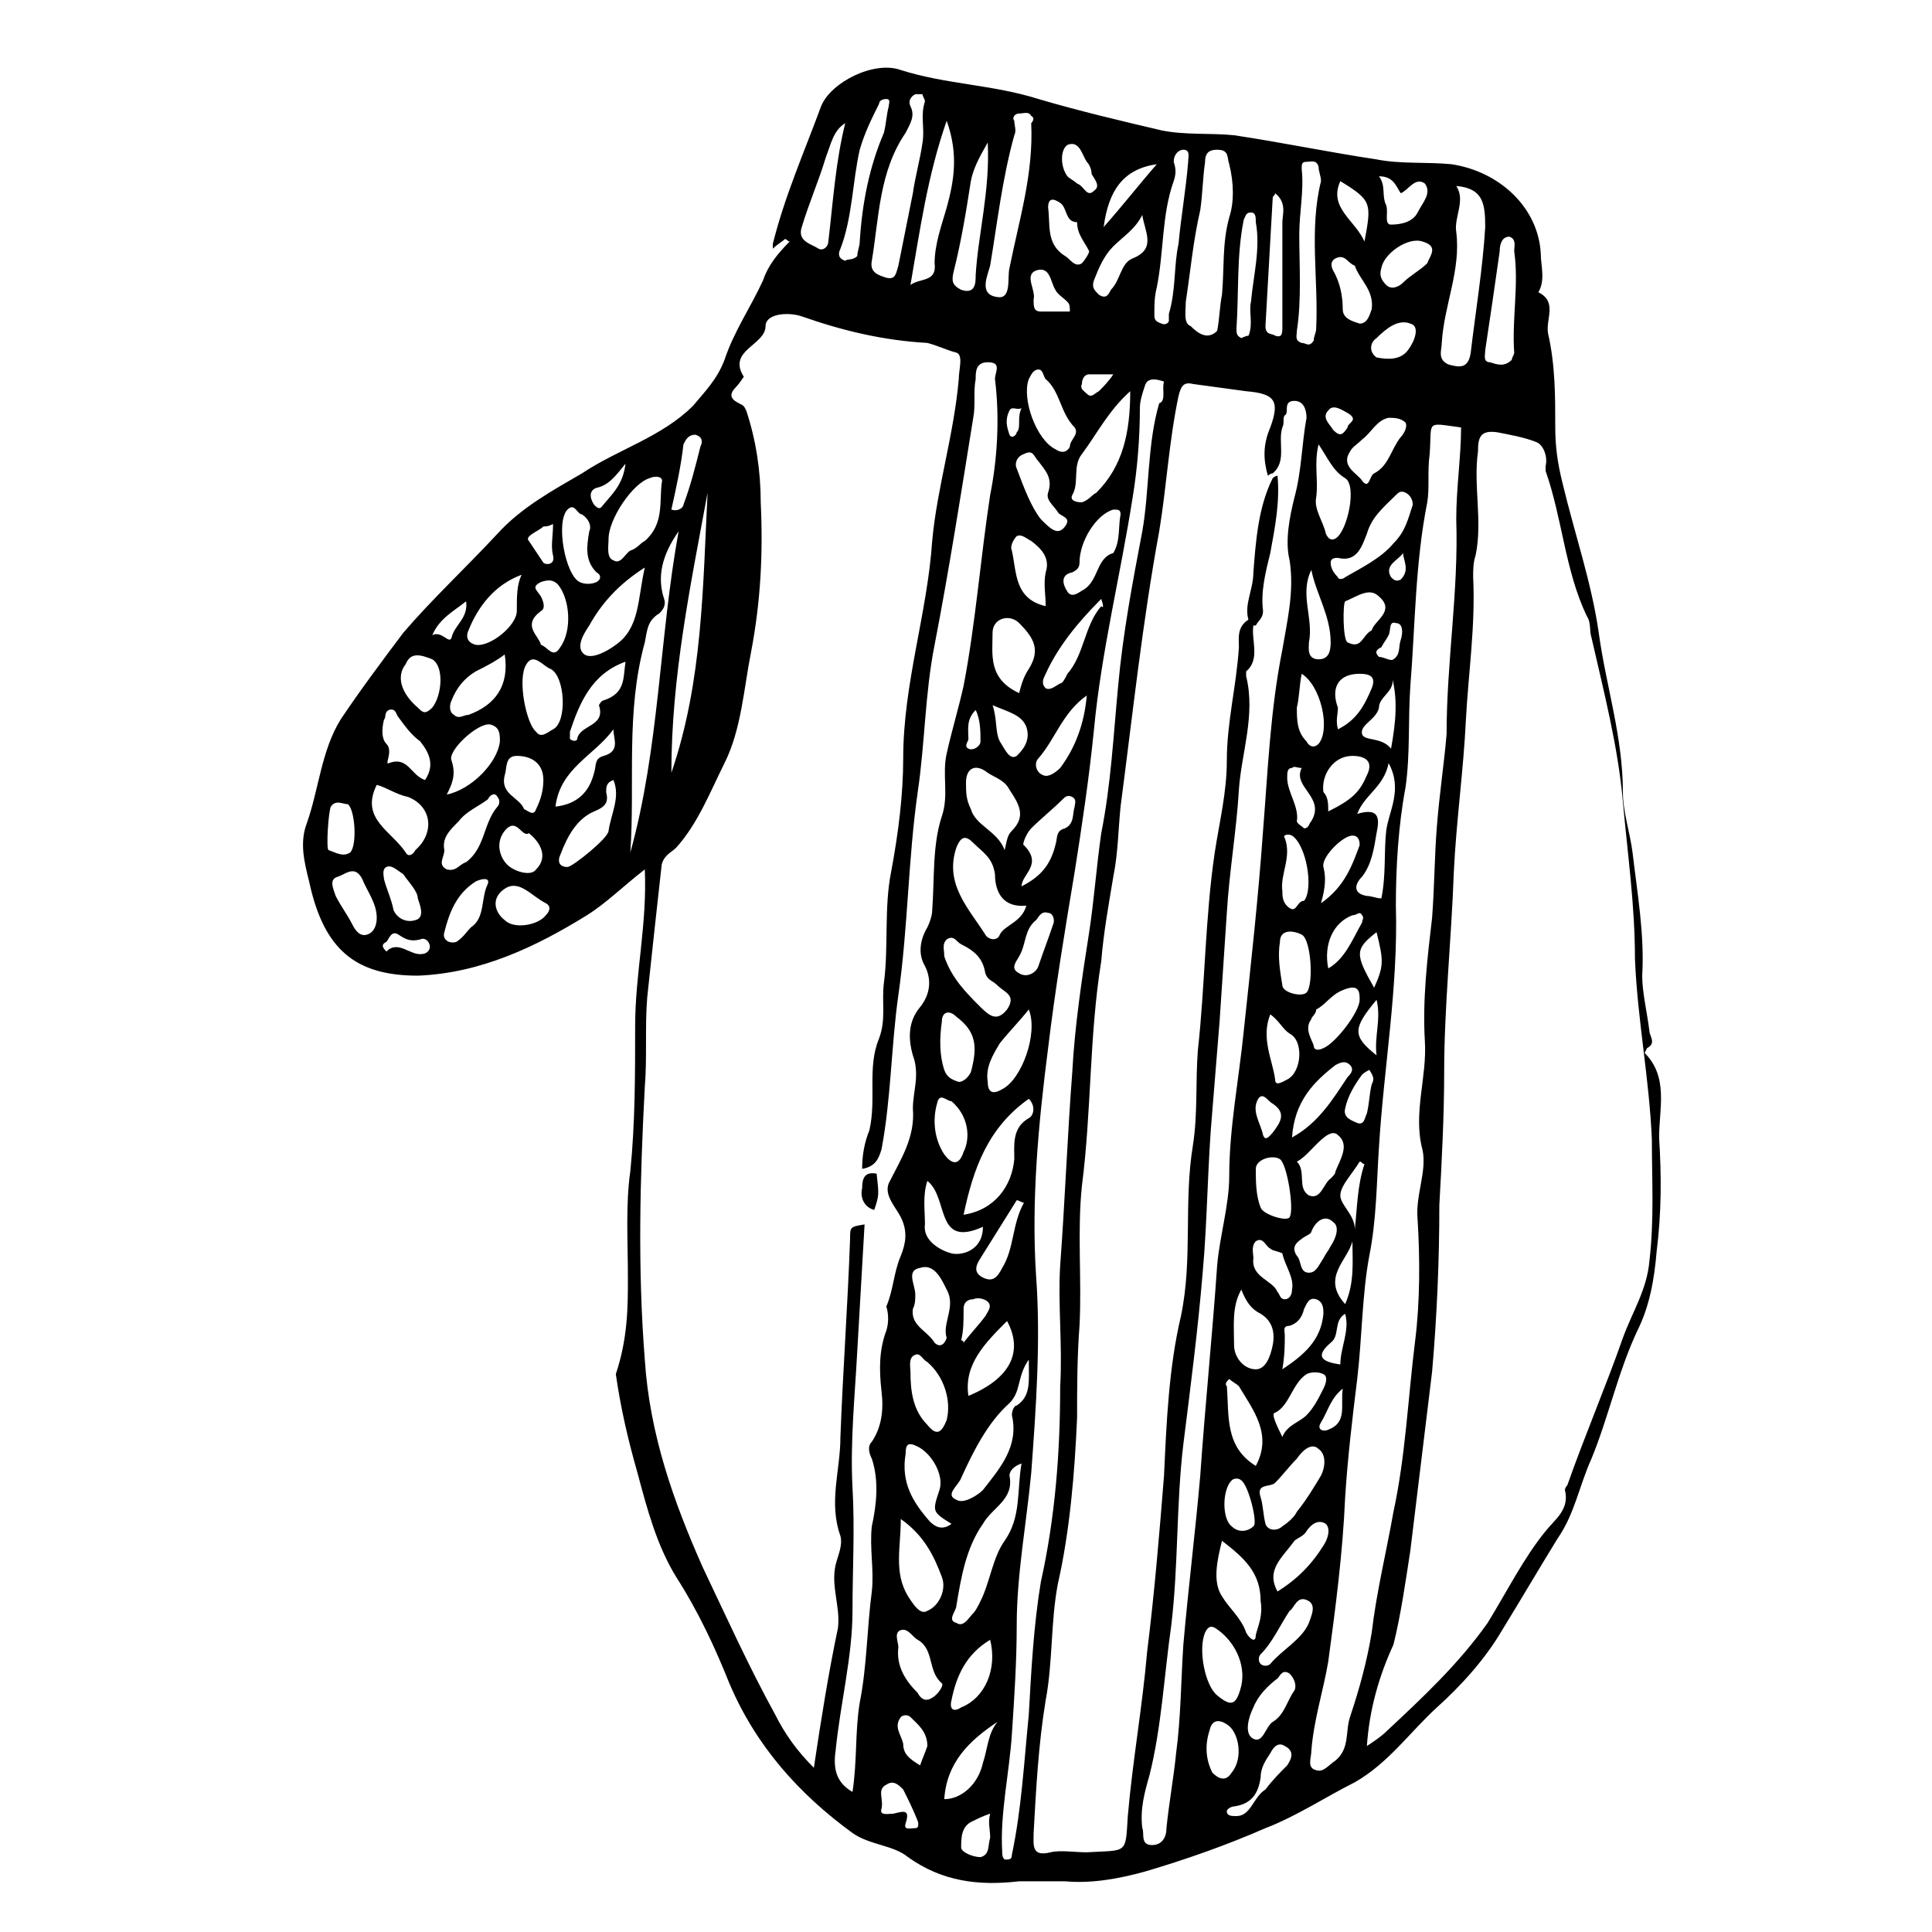 <?xml version="1.0" encoding="utf-8"?>
<!-- Generator: Adobe Illustrator 19.1.0, SVG Export Plug-In . SVG Version: 6.00 Build 0)  -->
<svg version="1.1" id="Layer_1" xmlns="http://www.w3.org/2000/svg" xmlns:xlink="http://www.w3.org/1999/xlink" x="0px" y="0px"
	 width="80px" height="80px" viewBox="0 0 80 80" enable-background="new 0 0 80 80" xml:space="preserve">
<g>
	<path d="M26.7,36c-0.9,0.7-1.6,1.4-2.4,1.9c-2.1,1.3-4.4,2.4-7,2.5c-2.6,0-3.9-1.1-4.5-3.9c-0.2-0.8-0.4-1.6-0.1-2.4
		c0.5-1.4,0.6-3,1.4-4.3c0.8-1.2,1.7-2.4,2.6-3.6c1.2-1.4,2.6-2.7,3.9-4.1c1-1.1,2.3-1.8,3.5-2.5c1.5-1,3.3-1.5,4.6-2.8
		c0.5-0.6,1-1.1,1.3-1.9c0.4-1.2,1.1-2.2,1.6-3.3c0.2-0.6,0.6-1.1,1.1-1.6c-0.1,0-0.1-0.1-0.2-0.1c-0.1,0.1-0.3,0.2-0.5,0.4
		c0-0.1,0-0.1,0-0.2c0.5-2,1.3-3.8,2-5.7c0.4-1,2.2-1.9,3.3-1.5c1.9,0.6,3.8,0.6,5.7,1.2c1.7,0.5,3.4,0.9,5.1,1.3c1,0.2,2,0.1,3,0.2
		c2,0.3,3.9,0.7,5.9,1c1,0.2,2.1,0.1,3.1,0.2c2,0.3,3.6,1.8,3.7,3.7c0,0.5,0.2,1.1-0.1,1.6c0.8,0.4,0.3,1.1,0.4,1.7
		c0.3,1.3,0.3,2.6,0.3,3.9c0,0.8,0.1,1.5,0.3,2.3c0.5,2.1,1.2,4.1,1.5,6.2c0.3,2.2,1,4.3,1,6.6c0,0.8,0.3,1.7,0.4,2.5
		c0.2,1.7,0.5,3.4,0.4,5.1c0,0.7,0.2,1.5,0.3,2.3c0,0.2,0.3,0.5-0.1,0.7c0,0-0.1,0.2-0.1,0.2c1,1,0.6,2.3,0.6,3.5
		c0.1,1.6,0.1,3.1-0.1,4.7c-0.1,1.2-0.3,2.3-0.8,3.3c-0.8,1.7-1.2,3.6-1.9,5.3c-0.5,1.1-0.7,2.3-1.4,3.3c-0.8,1.3-1.5,2.5-2.3,3.8
		c-0.7,1.2-1.7,2.3-2.7,3.2c-1.1,1-2,2.3-3.4,3.1c-1.2,0.6-2.4,1.4-3.7,1.9c-1.6,0.7-3.3,1.3-5,1.8c-1.1,0.3-2.2,0.5-3.3,0.4
		c-0.6,0-1.3,0-1.9,0c-1.7,0.2-3.2,0-4.6-1c-0.6-0.5-1.6-0.5-2.3-1c-2.2-1.6-4-3.6-5.1-6.2c-0.6-1.5-1.3-3-2.2-4.4
		c-0.8-1.3-1.2-2.8-1.6-4.3c-0.4-1.4-0.7-2.7-0.9-4.1C26,55.4,26,54.1,26,52.9c0-1.5-0.1-3,0.1-4.4c0.2-2,0.2-4,0.2-6
		C26.3,40.3,26.8,38.3,26.7,36z M51.9,25.9c-0.1,0.6,0.3,1.4-0.3,1.9c0,0,0,0.2,0,0.2c0.4,1.6-0.2,3.2-0.3,4.7
		c-0.1,1.7-0.4,3.4-0.5,5.1c-0.1,1.5-0.2,3-0.3,4.5c-0.1,1.2-0.2,2.5-0.3,3.7c-0.2,2.2-0.2,4.5-0.4,6.7c-0.2,2.4-0.5,4.7-0.8,7.1
		c-0.3,2.5-0.2,5-0.5,7.5c-0.3,2.1-0.4,4.2-0.9,6.2c-0.2,0.7-0.4,1.4-0.3,2.2c0.1,0.2-0.1,0.7,0.4,0.7c0.4,0,0.6-0.3,0.6-0.7
		c0.1-1,0.3-2.1,0.4-3.1c0.2-1.5,0.2-3,0.3-4.5c0.2-2.3,0.5-4.7,0.7-7c0.2-2.9,0.5-5.8,0.7-8.7c0.1-1.2,0.5-2.5,0.5-3.7
		c0-2,0.4-4,0.6-6c0.3-2.8,0.6-5.5,0.8-8.3c0.2-2.5,0.3-5,0.8-7.5c0.2-1.2,0.5-2.4,0.3-3.7c-0.2-0.8,0-1.8,0.2-2.6
		c0.3-1.1,0.3-2.2,0.5-3.3c0-0.3-0.1-0.7-0.5-0.7c-0.5,0-0.2,0.5-0.4,0.6c-0.1,0.1,0,0.3-0.1,0.5c-0.2,0.6,0.2,1.4-0.4,1.9
		c-0.1,0-0.2,0.1-0.2,0.1c-0.2-0.7-0.2-1.3,0.1-2c0.4-1.1,0.2-1.4-1-1.5c-0.7-0.1-1.5-0.2-2.2-0.3c-0.4-0.1-0.5,0.1-0.6,0.5
		c-0.4,1.9-0.5,3.8-0.8,5.6c-0.7,3.8-1.1,7.6-1.6,11.4c-0.1,1-0.1,1.9-0.3,2.9c-0.2,1.2-0.4,2.3-0.5,3.5c-0.5,3.1-0.4,6.2-0.8,9.3
		c-0.2,1.9,0,3.9-0.1,5.8c-0.1,1.3-0.1,2.6-0.1,3.8c-0.1,2.3-0.3,4.7-0.8,6.9c-0.3,1.6-0.2,3.2-0.5,4.8c-0.3,1.8-0.4,3.7-0.5,5.5
		c0,0.5-0.1,1,0.7,0.8c0.4-0.1,1,0,1.5,0c1.7-0.1,1.6,0.1,1.7-1.5c0.2-2.3,0.6-4.5,0.8-6.8c0.3-2.4,0.5-4.8,0.7-7.3
		c0.1-2.2,0.2-4.5,0.7-6.6c0.5-2.4,0.1-4.7,0.5-7.1c0.2-1.3,0.1-2.6,0.2-3.9c0.3-2.7,0.3-5.5,0.7-8.2c0.2-1.3,0.5-2.5,0.5-3.8
		c0-1.6,0.4-3.1,0.5-4.7c0-0.4-0.1-0.9,0.5-1.2C51.8,25.9,51.9,25.9,51.9,25.9z M35.7,48.4c0-0.6,0.1-1.1,0.3-1.6
		c0.3-1.3-0.1-2.6,0.4-3.8c0.3-0.8,0.1-1.5,0.2-2.3c0.2-1.5,0-3.1,0.3-4.6c0.3-1.6,0.5-3.2,0.5-4.7c0-3.1,1-6,1.2-9
		c0.2-2.2,0.9-4.4,1.1-6.7c0-0.4,0.2-1-0.1-1.1c-0.4-0.1-0.8-0.3-1.2-0.4c-1.8-0.1-3.5-0.5-5.2-1.1c-0.6-0.2-1.5-0.1-1.5,0.4
		c0,0.8-1.6,1-0.9,2.1c0,0-0.2,0.3-0.3,0.4c-0.3,0.3-0.3,0.5,0.1,0.7c0.2,0.1,0.2,0.1,0.3,0.3c0.4,1.2,0.6,2.5,0.6,3.8
		c0.1,2.1,0,4.1-0.4,6.2c-0.3,1.5-0.4,3.2-1.1,4.6c-0.6,1.2-1.1,2.5-2,3.5c-0.2,0.2-0.5,0.3-0.6,0.7c-0.2,1.8-0.4,3.6-0.6,5.5
		c-0.1,1.2,0,2.5-0.1,3.7c-0.2,3.8-0.3,7.5,0,11.3c0.2,3.1,1.2,5.9,2.4,8.6c1,2.1,1.9,4.1,3,6.1c0.4,0.8,0.9,1.5,1.6,2.2
		c0.3-2,0.6-3.9,1-5.8c0.1-0.9-0.3-1.7-0.1-2.6c0.1-0.4,0.3-0.8,0.2-1.2c-0.5-1.4,0-2.7,0-4.1c0.1-2.7,0.3-5.4,0.4-8.2
		c0-0.5,0-0.5,0.6-0.6c-0.1,1.7-0.2,3.5-0.3,5.2c-0.1,1.9-0.3,3.8-0.2,5.7c0.1,1.7,0,3.4,0,5.1c0,1.9-0.5,3.8-0.7,5.8
		c-0.1,0.7,0,1.3,0.7,1.7c0.2-1.3,0.1-2.5,0.3-3.7c0.3-1.5,0.3-3.1,0.5-4.6c0.1-0.9-0.1-1.8,0-2.7c0.2-0.9,0.3-1.9,0-2.8
		c-0.1-0.2-0.2-0.5,0-0.7c0.4-0.6,0.5-1.3,0.4-2.1c-0.1-0.9-0.1-1.7,0.2-2.5c0.1-0.3,0.1-0.7,0-1C37,53.4,37,52.7,37.3,52
		c0.2-0.5,0.3-1,0-1.6c-0.2-0.4-0.7-0.9-0.5-1.4c0.5-1,1.1-1.9,1-3.1c0-0.7,0.3-1.4,0-2.2c-0.2-0.7-0.2-1.4,0.3-2
		c0.4-0.5,0.5-1.1,0.2-1.7c-0.3-0.5-0.2-1.1,0.1-1.6c0.1-0.2,0.2-0.5,0.2-0.7c0.1-1.3,0-2.7,0.4-3.9c0.3-0.9,0-1.7,0.2-2.6
		c0.2-0.9,0.5-1.9,0.7-2.8c0.5-2.6,0.7-5.3,1.1-7.9c0.3-1.5,0.4-3.2,0.2-4.8c0-0.3,0.3-0.7-0.3-0.7c-0.5,0-0.5,0.4-0.5,0.7
		c-0.1,0.5,0,1.1-0.1,1.6c-0.5,3.1-1,6.3-1.6,9.4c-0.4,2-0.4,4.1-0.7,6.1c-0.4,2.8-0.4,5.6-0.8,8.4c-0.3,2.1-0.3,4.3-0.7,6.4
		C36.4,47.9,36.3,48.3,35.7,48.4z M56.6,72.3c0.3-0.2,0.6-0.4,0.8-0.6c1.5-1.4,3-2.8,4.2-4.5c0.8-1.3,1.5-2.7,2.4-3.8
		c0.4-0.5,1-0.9,0.8-1.7c0-0.1,0.1-0.2,0.1-0.2c0.7-2,1.6-4.1,2.3-6.1c0.4-1.1,1-2,1.1-3.2c0.2-1.7,0.1-3.4,0.1-5
		c-0.1-2.5-0.6-5-0.7-7.5c0-2.2-0.3-4.3-0.5-6.5c-0.2-2.3-0.8-4.6-1.3-6.8c-0.1-0.3,0-0.6-0.2-0.9c-0.9-1.9-1-4-1.7-6
		c0,0,0-0.1,0-0.2c0.1-0.4-0.1-0.9-0.4-1c-0.5-0.2-1.1-0.3-1.6-0.4c-0.7-0.1-0.8,0.2-0.8,0.8c-0.2,1.4,0.2,2.9-0.1,4.3
		c-0.1,0.3-0.1,0.6-0.1,0.9c0.1,2-0.2,4-0.3,5.9c-0.1,2.1-0.4,4.2-0.5,6.3c-0.1,2.8-0.4,5.6-0.4,8.3c0,1.8-0.1,3.7-0.2,5.5
		c0,2.3-0.1,4.6-0.3,6.9c-0.3,2.5-0.6,4.9-0.9,7.4c-0.2,1.3-0.4,2.7-0.7,3.9C57.1,69.4,56.7,70.8,56.6,72.3z M60.5,17.7
		c-1.5-0.2-1.2-0.3-1.3,1.1c-0.1,0.7,0,1.4-0.1,2c-0.5,2.5-0.5,5.1-0.7,7.6c-0.1,1.4,0,2.8-0.2,4.2c-0.3,1.6-0.4,3.3-0.4,4.9
		c0.1,3.4-0.5,6.7-0.7,10c-0.1,1.5-0.1,3-0.4,4.5c-0.3,1.6-0.3,3.4-0.5,5.1c-0.2,1.6-0.4,3.3-0.5,4.9c-0.1,2.3-0.4,4.6-0.7,6.8
		c-0.2,1.2-0.6,2.4-0.7,3.7c0,0.3-0.2,0.7,0.2,0.8c0.3,0.1,0.5-0.2,0.8-0.4c0.6-0.5,0.4-1.2,0.6-1.8c0.4-1.2,0.7-2.3,0.9-3.5
		c0.2-1.7,0.6-3.3,0.9-5c0.5-2.3,0.6-4.7,0.9-7.1c0.2-1.6,0.2-3.4,0.1-5c-0.1-1,0.4-2,0.2-2.9c-0.4-1.5,0.2-3,0.1-4.5
		c-0.1-1.7,0.1-3.4,0.3-5.1c0.1-1.3,0.1-2.6,0.2-3.8c0.1-1.3,0.3-2.6,0.4-3.8c0-3,0.5-5.9,0.4-8.9C60.3,20.2,60.5,18.9,60.5,17.7z
		 M48.2,15.8c-0.3-0.1-0.7-0.2-0.8,0.2c-0.1,0.3-0.2,0.6-0.2,0.9c0,1.2-0.1,2.5-0.3,3.7c-0.5,3.2-1.3,6.4-1.6,9.6
		c-0.2,2-0.5,4-0.8,5.9c-0.4,2.4-0.8,4.8-1.1,7.3c-0.4,3.1-0.7,6.3-0.5,9.4c0.2,2.7,0,5.5-0.2,8.2c-0.2,2.1-0.6,4.2-0.6,6.3
		c0,1.5-0.1,3-0.2,4.5c-0.1,1.6-0.5,3.3-0.4,4.9c0,0.1,0,0.2,0.1,0.3c0.2,0,0.3,0,0.3-0.2c0.4-1.9,0.5-3.8,0.7-5.8
		c0.1-1.8,0.2-3.7,0.5-5.5c0.6-2.7,0.8-5.4,0.8-8.1c0.1-1.7-0.1-3.4,0-5c0.2-2.7,0.3-5.4,0.5-8c0.1-1.9,0.4-3.9,0.7-5.8
		c0.2-1.3,0.3-2.7,0.5-4.1c0.4-2,0.5-4,0.7-6.1c0.2-2.2,0.6-4.3,1-6.4c0.3-1.7,0.2-3.6,0.7-5.3C48.3,16.6,48.1,16.1,48.2,15.8z
		 M28.1,22c-0.7,1-0.9,1.9-0.6,2.8c0.1,0.3-0.1,0.5-0.2,0.6c-0.5,0.3-0.5,0.7-0.6,1.2c-0.8,2.9-0.4,5.8-0.6,8.7
		C27.3,31,27.3,26.4,28.1,22z M50.4,13.7c0.1-0.5,0.1-1,0.2-1.5c0.1-1.1,0-2.1,0.3-3.2c0.2-0.6,0.2-1.4,0-2.2
		c-0.1-0.3,0-0.6-0.5-0.6c-0.3,0-0.5,0.1-0.5,0.5c-0.1,0.7-0.1,1.3-0.2,2c-0.3,1.3-0.4,2.5-0.6,3.8c0,0.4-0.1,0.9,0.2,1
		C49.6,13.8,50,14.1,50.4,13.7z M60.3,7.7c0.4,0.6-0.1,1.3,0,1.9c0.2,1.6-0.5,3-0.6,4.6c0,0.3-0.2,0.7,0.3,0.9
		c0.4,0.1,0.8,0.2,0.9-0.5c0.2-1.7,0.5-3.5,0.6-5.2C61.5,8.4,61.4,7.8,60.3,7.7z M27.8,32c1.3-3.8,1.3-7.7,1.5-11.6
		C28.6,24.2,27.8,28,27.8,32z M38.2,3.9c-0.1,0-0.2,0-0.3,0c-0.2,0.1-0.3,0.3-0.2,0.5c0.2,0.4,0,0.7-0.2,1.1
		c-1.1,1.6-1.1,3.5-1.4,5.3c-0.1,0.5,0.3,0.6,0.6,0.7c0.4,0.1,0.4-0.2,0.5-0.5c0.2-1,0.4-2,0.6-3c0.1-0.7,0.3-1.4,0.4-2.1
		c0.1-0.6-0.1-1.1,0.1-1.7C38.3,4.1,38.2,4,38.2,3.9z M42.7,4.8c-0.1-0.2-0.3-0.1-0.5-0.1C42,4.7,41.9,4.9,42,5c0,0.2,0.1,0.4,0,0.6
		c-0.5,1.8-0.7,3.6-1,5.4c-0.1,0.4-0.5,1.2,0.3,1.3c0.6,0.1,0.4-0.8,0.5-1.2c0.4-2,1-3.9,0.9-6C42.7,5.1,42.9,4.9,42.7,4.8z
		 M42.3,60.6c-0.3,0.1-0.5,0.3-0.5,0.5c0.2,1-0.7,1.3-1.1,2c-0.7,1-0.9,2.2-1.1,3.4c0,0.2-0.4,0.6,0,0.7c0.3,0.2,0.5-0.2,0.7-0.4
		c0.1-0.1,0.2-0.3,0.3-0.5c0.4-0.8,0.5-1.8,1-2.5C42.3,62.8,42.1,61.7,42.3,60.6z M42.5,37.5c-1,0.1-1.3-0.6-1.3-1.3
		c-0.1-0.7-0.5-0.9-0.9-1.3c-0.3-0.3-0.5-0.3-0.7,0.2c-0.5,1.5,0.5,2.5,1.2,3.6c0.1,0.2,0.5,0.3,0.6,0
		C41.6,38.3,42.3,38.2,42.5,37.5z M37.7,11.8c0.4-0.3,1.1-0.1,1-0.9c0-0.8,0.3-1.6,0.5-2.3c0.3-1.1,0.5-2.2,0-3.6
		C38.4,7.3,38.1,9.5,37.7,11.8z M54.4,14.1c0-0.2,0.1-0.3,0.1-0.5c0.1-2-0.3-4.1,0.2-6.1c0-0.2-0.1-0.4-0.1-0.6
		c-0.1-0.3-0.3-0.2-0.5-0.2c-0.2,0-0.2,0.1-0.2,0.3c0.1,0.9-0.1,1.8-0.1,2.7c0,1.3,0.1,2.7-0.1,4c0,0.2-0.1,0.4,0.2,0.5
		C54.1,14.2,54.2,14.4,54.4,14.1z M39.9,50.3c1.3-0.2,2-1.2,2.1-2.3c0-0.6-0.1-1.3,0.6-1.7c0.2-0.1,0.3-0.5,0-0.8
		C40.9,46.7,40.3,48.4,39.9,50.3z M46.8,16.2c-0.9,0.8-1.4,1.8-2,2.6c-0.4,0.5-0.1,1.2-0.4,1.7c-0.1,0.2,0.1,0.3,0.4,0.3
		c0.3-0.1,0.4-0.3,0.6-0.4C46.5,19.3,46.8,17.9,46.8,16.2z M62.6,14.9c0-0.1,0.1-0.2,0.1-0.3c-0.1-1.4,0.2-2.8,0-4.2
		c0-0.2,0.1-0.5-0.2-0.6c-0.3,0-0.4,0.3-0.4,0.6c-0.2,1.4-0.4,2.8-0.6,4.1c0,0.2-0.1,0.5,0.2,0.5C62,15.1,62.3,15.2,62.6,14.9z
		 M26.7,22.4c0.8-0.7,0.6-1.6,0.7-2.4c0.1-0.3-0.3-0.3-0.5-0.2c-0.7,0.2-1.7,1.7-1.7,2.5c0,0.3-0.1,0.8,0.2,0.9
		c0.3,0.2,0.5-0.3,0.7-0.4C26.4,22.7,26.5,22.5,26.7,22.4z M42.6,56.3c-0.5,0.7-0.3,1.3-0.8,1.8c-0.9,0.8-1.5,2-2,3.1
		c-0.1,0.3-0.7,0.7-0.2,0.9c0.3,0.2,0.9-0.2,1.1-0.4c0.7-0.9,1.5-1.8,1.2-3.1c0-0.2,0.1-0.4,0.2-0.4C42.7,57.8,42.6,57.2,42.6,56.3z
		 M48.4,13.3c0-0.1,0-0.2,0-0.3c0.3-1,0.2-2,0.4-2.9c0.1-1.1,0.3-2.2,0.4-3.4c0-0.2,0.1-0.5-0.2-0.5c-0.2,0-0.4,0.2-0.4,0.5
		c0.1,0.3,0.1,0.5,0,0.8c-0.5,1.4-0.4,2.9-0.7,4.4c-0.1,0.4-0.1,0.7-0.1,1.1c0,0.2,0,0.3,0.3,0.4C48.1,13.4,48.3,13.5,48.4,13.3z
		 M35.5,10.6c0-0.2,0.1-0.4,0.1-0.6c0.1-1.6,0.4-3.1,1-4.5c0.1-0.4,0.1-0.7,0.2-1.1c0-0.1,0.1-0.3-0.1-0.3c-0.2,0-0.3,0.1-0.3,0.2
		c-0.3,0.6-0.6,1.2-0.8,1.9c-0.3,1.3-0.3,2.8-0.8,4.1c-0.1,0.2-0.1,0.4,0.2,0.5C35.1,10.7,35.3,10.8,35.5,10.6z M41.6,35.2
		c0.1-0.4,0.1-0.6,0.3-0.8c0.6-0.6,0.3-1.1-0.1-1.7c-0.2-0.4-0.6-0.5-0.9-0.7c-0.5-0.4-0.9-0.2-0.9,0.4c0,0.4,0,0.7,0.2,1.1
		C40.4,34.2,41.3,34.4,41.6,35.2z M53.7,62.6C53.7,62.6,53.7,62.6,53.7,62.6c0.4-0.5,0.7-1,1-1.5c0.2-0.4,0.2-0.9-0.1-1.1
		c-0.3-0.3-0.7,0.1-0.9,0.4c-0.3,0.3-0.6,0.7-0.9,1c-0.2,0.2-0.8,0-0.6,0.6c0.1,0.3,0.1,0.7,0.2,1.1c0.1,0.3,0.5,0.3,0.7,0.1
		C53.4,63,53.6,62.8,53.7,62.6z M40.9,5.9c-0.4,0.7-0.6,1.1-0.7,1.6c-0.2,1.3-0.4,2.5-0.7,3.7c-0.1,0.4-0.1,0.6,0.3,0.8
		c0.6,0.2,0.6-0.3,0.6-0.6C40.5,9.7,41,7.9,40.9,5.9z M50.6,63.8c-0.2,0.8-0.4,1.7,0,2.3c0.3,0.5,0.8,0.9,1,1.5
		c0.1,0.2,0.4,0.5,0.4,0.1c0.1-0.4,0.3-0.8,0.2-1.4C52.2,65.1,51.5,64.5,50.6,63.8z M26.7,23.5c-1.1,0.7-1.8,1.5-2.3,2.4
		c-0.2,0.3-0.6,0.9-0.2,1.2c0.3,0.2,0.9-0.1,1.3-0.4C26.5,26,26.4,24.8,26.7,23.5z M37.3,62.9c0,1.2-0.3,2.2,0.3,3.2
		c0.2,0.3,0.5,0.8,0.8,0.6c0.5-0.2,0.8-0.9,0.6-1.4C38.7,64.5,38.3,63.6,37.3,62.9z M57.7,22.5c0.5-0.5,0.6-1,0.8-1.6
		c0-0.2-0.1-0.4-0.3-0.5c-0.2-0.1-0.3,0-0.4,0.1c-0.5,0.5-1,0.9-1.2,1.6c-0.2,0.5-0.4,1.2-1.2,1c-0.1,0-0.3,0-0.3,0.2
		c0,0.2,0.1,0.4,0.3,0.6c0,0.1,0.2,0.1,0.3,0C56.4,23.5,57.2,23.1,57.7,22.5z M42.2,28.7c0.1-0.4,0.2-0.7,0.4-1
		c0.5-0.8,0.2-1.3-0.4-1.9c-0.4-0.4-1.1-0.2-1.1,0.4C41.1,27.1,40.9,28.1,42.2,28.7z M40.6,41.7c0.4,0.4,0.7,0.6,1.1,0.1
		c0.4-0.6-0.1-0.7-0.4-1c-0.2-0.2-0.4-0.2-0.5-0.5c-0.1-0.6-0.4-0.9-1-1.2c-0.2-0.1-0.3-0.4-0.6-0.2c-0.2,0.2-0.1,0.4-0.1,0.7
		C39.4,40.5,40,41.1,40.6,41.7z M44.3,18.5c0-0.3,0.4-0.5,0.2-0.8c-0.6-0.6-0.6-1.5-1.2-2c-0.1-0.1-0.1-0.4-0.3-0.4
		c-0.2,0-0.3,0.2-0.4,0.4c-0.3,0.8,0.3,2.5,1.1,2.9C44,18.8,44.2,18.7,44.3,18.5z M15.6,32.5c-0.7,1.4,0.6,1.9,1.2,2.8
		c0.1,0.2,0.3,0.1,0.4-0.1c0.8-0.7,0.7-1.8-0.3-2.2C16.4,32.9,16,32.6,15.6,32.5z M35,5.1c-0.5,0.3-0.6,0.9-0.8,1.4
		c-0.3,1-0.7,1.9-1,2.9c-0.2,0.6,0.4,0.7,0.7,0.9c0.2,0.1,0.4-0.1,0.4-0.3C34.5,8.3,34.6,6.7,35,5.1z M22.2,30.3
		c0.2,0.3,0.5,0,0.7-0.1c0.6-0.3,0.5-2.2-0.1-2.5c-0.3-0.1-0.7-0.7-1-0.2C21.4,28.1,21.8,30,22.2,30.3z M46.1,22.9
		c0.3-0.5,0.2-1.1,0.3-1.6c0-0.2-0.1-0.2-0.3-0.2c-0.7,0.2-1.4,1.3-1.4,2.2c0,0.2-0.1,0.3-0.3,0.4c-0.5,0.1-0.4,0.5-0.2,0.8
		c0.2,0.3,0.5,0,0.7-0.1C45.5,24,45.4,23.1,46.1,22.9z M19,34c-0.4,0.4-0.7,0.7-0.6,1.2c0,0.3-0.3,0.6,0.1,0.8
		c0.4,0.1,0.5-0.2,0.8-0.3c0.8-0.6,0.7-1.6,1.3-2.3c0.1-0.1,0.1-0.3,0-0.4c-0.1-0.2-0.3-0.1-0.4,0.1C19.8,33.4,19.3,33.6,19,34z
		 M54.6,18.4c-0.2,0.8,0,1.5-0.1,2.2c-0.1,0.5,0.3,1,0.4,1.5c0.1,0.2,0.2,0.3,0.4,0.2c0.5-0.3,0.9-2.2,0.4-2.5
		C55.2,19.5,55,19,54.6,18.4z M56.2,33.7c1-0.3,0.9,0.3,0.8,0.8c-0.1,0.6-0.2,1.3-0.6,1.8c-0.3,0.3-0.4,0.7,0.2,0.8
		c0.2,0,0.4,0.1,0.6,0.1c0.2-1,0.1-1.9,0.2-2.8c0.1-0.8,0.7-1.7,0.1-2.8C57.3,32.6,56.5,32.9,56.2,33.7z M51.4,53.4
		c-0.4,0.7-0.3,1.5-0.3,2.3c0,0.5,0.4,1,0.9,1c0.4,0,0.6-0.5,0.7-1c0.1-0.5,0-1-0.5-1.3C51.8,54.2,51.6,53.9,51.4,53.4z M50.4,70.2
		c0.6,0.5,0.8,0.4,1-0.4c0.2-0.9-0.3-1.9-1.1-2.4c-0.2-0.1-0.3,0-0.4,0.2C49.6,68.3,49.9,69.8,50.4,70.2z M39.4,63.1
		c-0.8-0.5-0.8-0.5-0.5-1.4c0.2-0.6-0.3-1.5-0.9-1.8c-0.4-0.2-0.5-0.1-0.5,0.3c-0.2,1.2,0.3,2,1,2.8C38.7,63.2,39,63.4,39.4,63.1z
		 M56.4,18.2c-0.2,0.2-0.4,0.3-0.5,0.5c-0.4,0.6,0.3,0.9,0.5,1.2c0.3,0.4,0.3-0.2,0.5-0.3c0.6-0.3,0.7-1,1.1-1.5
		c0.1-0.1,0.3-0.4,0.2-0.6c-0.2-0.2-0.5-0.2-0.7-0.2C57,17.4,56.8,17.9,56.4,18.2z M18.5,32.9c1-0.2,2.1-1.3,2.2-2.2
		c0-0.3,0-0.6-0.4-0.7c-0.5-0.1-1.8,1.1-1.6,1.5C18.9,32.1,18.7,32.5,18.5,32.9z M39.2,55.4c-0.2-0.6,0.4-1.3,0-2
		c-0.2-0.4-0.5-1.1-1.1-0.9c-0.6,0.1-0.2,0.7-0.2,1.1c0,0.2,0,0.4-0.1,0.6c-0.1,0.7,0.6,0.9,0.9,1.4C38.9,55.8,39.1,55.7,39.2,55.4z
		 M42.6,41.8c-0.4,0.5-0.8,0.9-1.2,1.4c-0.3,0.5-0.6,1-0.5,1.6c0,0.3,0.1,0.6,0.6,0.3C42.3,44.7,43,42.8,42.6,41.8z M38.4,56.4
		c-0.2-0.1-0.3-0.4-0.5-0.3c-0.3,0.1-0.2,0.5-0.2,0.7c0,0.8,0.1,1.6,0.7,2.2c0.4,0.5,0.6,0.3,0.8-0.2C39.4,58,39.1,57,38.4,56.4z
		 M20.9,27.1c-0.4,0.3-0.8,0.5-1.2,0.7c-0.5,0.3-0.8,0.7-1,1.2c-0.1,0.2-0.1,0.5,0.1,0.6c0.2,0.2,0.4,0,0.6,0
		C20.5,29.2,21.1,28.4,20.9,27.1z M52,60.7c0.7-1.3-0.1-2.3-0.7-3.3c-0.1-0.1-0.3-0.2-0.4-0.3c-0.1,0.1-0.2,0.2-0.1,0.3
		C50.9,58.6,50.7,59.9,52,60.7z M38,67.9c-0.2-0.1-0.4-0.5-0.7-0.4c-0.3,0.1-0.1,0.5-0.1,0.7c-0.1,0.8,0.3,1.4,0.8,1.9
		c0.1,0.2,0.3,0.4,0.6,0.2c0.2-0.1,0.5-0.5,0.4-0.6C38.4,69.2,38.7,68.3,38,67.9z M39.6,42.1c-0.3-0.3-0.6-0.2-0.6,0.2
		c-0.1,0.7-0.1,1.4,0.1,2c0.1,0.3,0.3,0.4,0.6,0.5c0.2,0,0.4-0.2,0.5-0.4C40.5,43.3,40.4,42.7,39.6,42.1z M22.4,26.7
		c0.3,0.1,0.5,0.6,0.8,0.1c0.5-0.7,0.4-2-0.1-2.6c-0.2-0.2-0.4-0.2-0.7-0.1c-0.4,0.2-0.2,0.3,0,0.6c0.1,0.2,0.2,0.5,0,0.6
		C21.6,25.9,22.3,26.3,22.4,26.7z M21.6,23.8c-1.1,0.4-1.8,1.3-2.2,2.3c-0.1,0.2-0.1,0.5,0.3,0.6c0.6,0.1,1.7-0.8,1.7-1.4
		C21.4,24.7,21.4,24.2,21.6,23.8z M52.8,8c0,0.1-0.1,0.1-0.1,0.2c-0.1,1.8-0.2,3.5-0.3,5.3c0,0.4,0.3,0.3,0.4,0.4
		c0.3,0.1,0.3-0.1,0.3-0.4c0-1.4,0-2.8,0-4.3C53.1,8.9,53.3,8.4,52.8,8z M54.5,41.8c0,0.2-0.2,0.3-0.2,0.4c-0.3,0.4,0,0.8,0.1,1.1
		c0,0.2,0.2,0.2,0.4,0.1c0.5-0.2,1.5-1.5,1.5-2c0-0.3,0-0.7-0.7-0.4C55.1,41.2,54.9,41.6,54.5,41.8z M42.3,36.7
		c0.8-0.4,1.2-0.9,1.4-1.7c0.1-0.3,0-0.6,0.4-0.7c0.4-0.2,0.3-0.6,0.4-0.9c0-0.1,0.1-0.3-0.1-0.4c-0.2-0.1-0.3,0-0.4,0.1
		c-0.4,0.4-0.9,0.8-1.3,1.2c-0.2,0.2-0.4,0.7-0.3,0.7C43.2,35.8,42.3,36.2,42.3,36.7z M53,48c-0.3-0.2-1,0-1,0.4
		c0,0.5,0,1.1,0.2,1.6c0.1,0.3,1.1,0.6,1.2,0.4C53.6,50.1,53.3,48.2,53,48z M25.4,32.3c-0.3,0.1-0.3,0.3-0.3,0.5
		c0.1,0.4,0,0.6-0.5,0.8c-0.7,0.3-1.1,1-1.4,1.8c-0.1,0.2-0.1,0.5,0.3,0.5c0.2,0,1.7-1.2,1.7-1.5C25.3,33.7,25.7,33,25.4,32.3z
		 M47.3,8.9c-0.3,0.6-0.8,0.9-1.2,1.3c-0.4,0.4-0.6,0.9-0.8,1.4c-0.1,0.3,0,0.4,0.2,0.6c0.3,0.2,0.4,0,0.5-0.2
		c0.4-0.4,0.4-1.1,0.9-1.3C47.9,10.3,47.4,9.6,47.3,8.9z M40.1,57.8c1.7-0.7,2.3-1.8,1.6-3.1C40.8,55.6,39.9,56.5,40.1,57.8z
		 M15,36.4c-0.3-0.6-0.7-0.2-1-0.1c-0.4,0.1-0.2,0.5-0.1,0.8c0.2,0.4,0.5,0.8,0.7,1.2c0.1,0.2,0.3,0.5,0.6,0.4
		c0.3-0.1,0.4-0.4,0.4-0.7C15.6,37.4,15.2,36.9,15,36.4z M24.1,21.3c-0.2,0-0.3-0.5-0.6-0.2c-0.5,0.5-0.1,2.7,0.5,3
		c0.2,0.1,0.5,0.1,0.7,0c0.2-0.1,0.2-0.3,0-0.4c-0.5-0.5-0.4-1.1-0.3-1.7C24.5,21.8,24.4,21.5,24.1,21.3z M54.1,41.1
		c0.3-0.3,0.2-2.2-0.2-2.4C53.5,38.5,53,38.5,53,39c-0.1,0.6,0,1.2,0.1,1.8C53.1,41.1,53.9,41.3,54.1,41.1z M54.2,47.7
		c-0.1,0.1-0.3,0.3-0.5,0.4c0.4,0.4,0,1.1,0.5,1.4c0.5,0.2,0.6-0.5,0.9-0.7c0.1-0.1,0.2-0.2,0.2-0.3c0.2-0.5,0.6-1.1,0.1-1.5
		C55.1,46.7,54.6,47.3,54.2,47.7C54.3,47.7,54.3,47.7,54.2,47.7z M17.6,32.3c0.4-0.6,0.2-1.1-0.2-1.6c-0.4-0.3-0.6-0.6-0.9-1
		c-0.1-0.1-0.1-0.4-0.4-0.3c-0.2,0.1-0.1,0.3-0.2,0.4c-0.1,0.4-0.1,0.8,0.1,1c0.3,0.3-0.1,0.9,0.1,0.8C16.9,31.3,17,32.1,17.6,32.3z
		 M51.7,13.9c0.2-0.5,0-1,0.1-1.4c0.1-1.1,0.4-2.2,0.2-3.3C52,9,52,8.8,51.8,8.8c-0.2,0-0.2,0.1-0.3,0.3c-0.3,1.5-0.2,3-0.3,4.5
		c0,0.2,0,0.3,0.2,0.4C51.6,13.9,51.7,13.9,51.7,13.9z M52.9,65.9c0.8-0.5,1.4-1.1,1.9-1.9c0.2-0.3,0.3-0.7,0.1-0.9
		c-0.3-0.2-0.6,0-0.8,0.3c-0.1,0.2-0.4,0.3-0.5,0.4C53.1,64.5,52.4,65,52.9,65.9z M45.6,24.8c-1,1-1.8,2-2.3,3.1
		c-0.1,0.2-0.2,0.4,0,0.6c0.2,0.1,0.4-0.1,0.6-0.2c0.1,0,0.2-0.2,0.3-0.4c0.7-0.8,0.7-2,1.4-2.8C45.7,25.2,45.7,25.1,45.6,24.8z
		 M43.3,25.1c0-0.5-0.1-0.9,0-1.4c0.2-0.6-0.2-1-0.6-1.3c-0.2-0.1-0.4-0.3-0.6-0.2c-0.1,0.1-0.3,0.4-0.2,0.6
		C42.1,23.7,42,24.8,43.3,25.1z M55,33.6c1-0.5,1.3-0.8,1.6-1.5c0.3-0.6-0.1-0.8-0.6-0.8c-0.8,0-1.3,0.8-1.2,1.5
		C55,33,55,33.3,55,33.6z M43.1,21.5c0.4,0.4,0.7,0.7,1,0.3c0.3-0.4-0.2-0.4-0.3-0.6c-0.2-0.3-0.5-0.5-0.4-0.8
		c0.2-0.6-0.1-0.9-0.4-1.3c-0.2-0.2-0.2-0.5-0.6-0.3c-0.3,0.1-0.4,0.4-0.3,0.6C42.4,20.2,42.7,21,43.1,21.5z M38.4,48.9
		c-0.2,0.6-0.1,1.2-0.1,1.8c-0.1,0.7,0.7,1.1,1.1,1.2c0.4,0.1,1.3-0.1,1.3-1.1C38.7,51.7,39.3,49.6,38.4,48.9z M53.5,47.1
		c1.1-0.6,1.7-1.6,2.3-2.5c0.1-0.1,0.3-0.3,0.1-0.5c-0.2-0.2-0.4-0.1-0.6,0C54.4,44.8,53.6,45.6,53.5,47.1z M21.7,33.5
		c0.2,0.1,0.4,0.3,0.5,0c0.2-0.4,0.3-0.8,0.3-1.2c0-0.7-0.5-1-1.1-1c-0.5,0-0.4,0.5-0.5,0.8C20.7,32.9,21.5,33,21.7,33.5z
		 M39.4,45.6c-0.2,0-0.5-0.4-0.6,0.1c-0.2,0.7-0.1,1.5,0.3,2.1c0.3,0.4,0.6,0.5,0.8-0.1C40.2,47.1,40.1,46.2,39.4,45.6z M52.7,71.3
		c0.5-0.3,0.6-0.9,0.9-1.3c0.1-0.2,0-0.5-0.2-0.7c-0.3-0.2-0.4,0.1-0.5,0.2c-0.4,0.3-0.8,0.7-1,1.2c-0.2,0.4-0.4,1.1,0,1.3
		C52.3,72.2,52.4,71.5,52.7,71.3z M41,67.9c-1,0.6-1.4,1.5-1.6,2.5c-0.1,0.4,0.1,0.5,0.4,0.3C40.8,70.3,41.3,69.1,41,67.9z
		 M53.1,59.5c0.2-0.5,0.7-0.6,1-0.9c0.3-0.3,0.5-0.7,0.7-1.1c0.1-0.2,0.2-0.5,0-0.6c-0.2-0.1-0.5-0.1-0.7,0
		c-0.6,0.4-0.7,1.3-1.3,1.6C52.6,58.5,52.9,59.1,53.1,59.5z M25.9,27.4c-1.4,0.5-1.9,1.7-2.3,2.9c0,0.1,0,0.2,0,0.3
		c0.1,0.1,0.3,0.1,0.3,0c0.1-0.6,1.2-0.5,0.9-1.4c0,0,0.1-0.2,0.2-0.2C25.9,28.7,25.8,28.1,25.9,27.4z M59.1,10.9
		c0.1-0.3,0.5-0.7-0.2-0.9c-0.6-0.2-1.6,0.5-1.7,1.1c-0.1,0.3,0,0.5,0.2,0.7c0.2,0.2,0.5,0.1,0.7-0.1C58.4,11.4,58.8,11.2,59.1,10.9
		z M16.8,27.5c-0.4,0.5-0.2,1.2,0.5,1.8c0.2,0.2,0.3,0.3,0.6,0c0.4-0.5,0.5-1.7,0-2C17.4,27.1,17,27,16.8,27.5z M41.3,71.3
		c-1.2,0.8-2.1,1.7-2.2,3.2c0.7,0,1.4-0.6,1.6-1.5C40.9,72.4,40.9,71.8,41.3,71.3z M56.1,11c-0.3-0.1-0.4-0.5-0.8-0.3
		c-0.2,0.1-0.2,0.3-0.1,0.5c0.3,0.5,0.4,1.1,0.4,1.6c0,0.4,0.4,0.5,0.7,0.6c0.3,0,0.4-0.3,0.5-0.6C56.9,12,56.3,11.6,56.1,11z
		 M45,28.8c-1,0.7-1.3,1.8-2,2.6c-0.2,0.2-0.1,0.6,0.2,0.7c0.2,0.1,0.5-0.1,0.7-0.3C44.5,31,44.9,30,45,28.8z M44.1,10.6
		c0.2,0.1,0.4,0.5,0.7,0.3c0.1-0.1,0.3-0.4,0.3-0.5c-0.2-0.4-0.5-0.7-0.5-1.2c-0.5,0-0.4-0.6-0.7-0.8c-0.3-0.2-0.5-0.2-0.5,0.2
		C43.5,9.3,43.3,10.1,44.1,10.6z M53.1,51.9c-0.2-0.1-0.4-0.1-0.5-0.2c-0.2-0.1-0.3-0.5-0.6-0.3c-0.2,0.2-0.1,0.5-0.1,0.7
		c-0.1,0.8,0.8,0.9,1,1.4c0.1,0.1,0.1,0.3,0.3,0.3c0.2,0,0.3-0.2,0.3-0.4C53.6,52.9,53.2,52.4,53.1,51.9z M20.9,38.1
		c0.4,0.4,1.4,0.2,1.7-0.2c0.2-0.2,0.2-0.4,0-0.5c-0.6-0.3-1.1-1-1.7-0.6C20.3,37.2,20.5,37.8,20.9,38.1z M56.8,26.1
		c0.1-0.4,1-0.8,0.3-1.4c-0.4-0.4-0.9,0-1.4,0.2c-0.1,0.1-0.1,1.6,0.1,1.7C56.4,26.9,56.4,26.3,56.8,26.1z M51,73.4
		c0.5-0.6,0.3-1.7-0.2-2c-0.3-0.2-0.6-0.2-0.7,0.2c-0.2,0.6-0.2,1.2,0.1,1.8C50.3,73.5,50.7,73.9,51,73.4z M53.9,27.9
		c-0.1,0.5-0.1,1-0.2,1.4c0,0.5,0,1,0.4,1.4c0.1,0.2,0.3,0.3,0.5,0.1C55.1,30.2,54.7,28.4,53.9,27.9z M19.5,38.4
		c0.6-0.4,0.4-1.2,0.7-1.8c0.1-0.3-0.3-0.2-0.5-0.1c-0.8,0.5-1.1,1.3-1.3,2.1c-0.1,0.3,0.2,0.5,0.5,0.4
		C19.2,38.8,19.3,38.6,19.5,38.4z M21.9,34.5c-0.3,0.2-0.5-0.7-1-0.1c-0.4,0.5-0.2,1.1,0.1,1.4c0.3,0.3,1,0.5,1.2,0.2
		C22.7,35.5,22.4,34.9,21.9,34.5z M54,37.3c0.4-0.5,0.1-2.3-0.5-2.7c-0.2-0.1-0.4,0-0.3,0.1c0.3,0.8-0.2,1.5-0.1,2.2
		c0,0.2,0,0.5,0.3,0.7C53.7,37.8,53.7,37.3,54,37.3z M55.4,30.2c0.8-0.4,1.1-1,1.4-1.7c0.2-0.5-0.1-0.6-0.5-0.6
		c-0.9,0-1.2,0.6-0.9,1.4C55.4,29.6,55.3,29.8,55.4,30.2z M53.1,56.7c0.9-0.6,1.6-1.2,1.7-2.3c0-0.2,0-0.5-0.3-0.6
		c-0.3-0.1-0.4,0.2-0.5,0.4c-0.1,0.4-0.3,0.6-0.6,0.7c-0.3,0-0.2,0.2-0.2,0.4C53.2,55.7,53.2,56.1,53.1,56.7z M52.6,42
		c-0.4,1,0.1,1.9,0.2,2.7c0,0.3,0.3,0.1,0.5,0c0.6-0.3,0.7-1.6,0.1-1.9C53.1,42.6,53,42.3,52.6,42z M57.1,7.3
		c0.3,0.4,0.1,0.8,0.3,1.2c0.1,0.3-0.1,0.8,0.2,0.8c0.4,0,0.9-0.1,1.1-0.5c0.2-0.4,0.6-0.8,0.3-1.2C58.6,7.3,58.3,7.9,58,8
		C57.8,7.7,57.7,7.3,57.1,7.3z M42.4,49.8c-0.1,0-0.2-0.1-0.3-0.1c-0.5,0.8-1,1.6-1.5,2.4c-0.2,0.3-0.3,0.6,0.1,0.8
		c0.4,0.2,0.6,0,0.8-0.4C42,51.7,41.9,50.7,42.4,49.8z M54.3,23.6c-0.5,1,0.1,2-0.1,3c0,0.2-0.1,0.7,0.4,0.7c0.4,0,0.5-0.3,0.5-0.7
		C55.1,25.5,54.5,24.6,54.3,23.6z M16.7,36.2c-0.3-0.2-0.5-0.4-0.7-0.3c-0.2,0.1-0.1,0.4-0.1,0.5c0.1,0.4,0.3,0.8,0.4,1.3
		c0.2,0.4,0.6,0.5,0.9,0.4c0.4-0.1,0.2-0.6,0.1-0.9C17.3,36.9,16.9,36.5,16.7,36.2z M25.4,30.2c-0.8,1.1-2.2,1.6-2.4,3.2
		c0.9-0.1,1.4-0.6,1.6-1.4c0.1-0.3,0-0.6,0.4-0.7C25.7,31.1,25.4,30.6,25.4,30.2z M54.7,37.4c1-0.7,1.3-1.6,1.6-2.4
		c0-0.1,0-0.4-0.3-0.4c-0.4,0-1.3,0.9-1.2,1.3C54.9,36.3,54.9,36.7,54.7,37.4z M57.6,27.9c0.3,0.7-0.5,0.9-0.5,1.4
		c-0.1,0.5-0.8,0.7-0.7,1.1c0.1,0.3,0.8,0.1,1.2,0.6C57.8,29.9,57.9,28.9,57.6,27.9z M53.4,66.7c-0.4,0.6-0.7,1.3-1.2,1.8
		c-0.1,0.1-0.1,0.3,0,0.4c0.1,0.1,0.3,0.1,0.4,0c0.5-0.6,1.3-1,1.6-1.7c0.1-0.3,0.3-0.7,0-0.9C53.7,66,53.6,66.6,53.4,66.7z
		 M53.9,51.3c-0.3,0.2-0.4,0.4-0.2,0.7c0.2,0.2,0.1,0.7,0.5,0.7c0.3,0,0.4-0.3,0.6-0.6c0.1-0.2,0.2-0.3,0.3-0.5
		c0.2-0.3,0.4-0.8,0.1-1c-0.3-0.3-0.7-0.1-0.9,0.4C54.3,51.1,54,51.2,53.9,51.3z M42.9,38.1c-0.5,0.4-0.4,1-0.7,1.5
		c-0.1,0.2-0.4,0.5,0,0.7c0.3,0.2,0.7,0,0.8-0.3c0.2-0.6,0.4-1.1,0.6-1.7c0.1-0.2,0-0.5-0.2-0.5C43.1,37.7,43,38,42.9,38.1z
		 M58.3,14.5c0.3-0.4,0.5-1,0.1-1.1c-0.5-0.2-1,0.2-1.4,0.6c-0.3,0.2-0.3,0.6,0,0.8C57.5,14.9,58,14.9,58.3,14.5z M52.4,74.1
		c0.3-0.4,0.6-0.7,0.9-1c0.2-0.3,0.3-0.6-0.1-0.8c-0.3-0.2-0.5,0.1-0.6,0.3c-0.2,0.3-0.4,0.6-0.4,1c-0.1,0.7-0.4,1.1-1.1,1.2
		c-0.1,0-0.3,0.1-0.3,0.2c0,0.2,0.2,0.2,0.4,0.2C51.8,75.2,51.9,74.4,52.4,74.1z M14.4,33.3c-0.2,0-0.5-0.2-0.7,0.1
		c-0.1,0.2-0.2,1.7-0.1,1.8c0.3,0.1,0.6,0.3,0.9,0.1C14.8,35,14.7,33.5,14.4,33.3z M51.4,61.3c-0.1-0.1-0.3-0.1-0.4,0
		c-0.4,0.4-0.4,1.6,0,1.9c0.3,0.3,0.7,0.2,0.9,0C52.1,63.1,51.7,61.5,51.4,61.3z M41.1,29.2c0.2,0.6,0.1,1.1,0.3,1.5
		c0.2,0.3,0.4,0.8,0.7,0.6c0.2-0.2,0.6-0.6,0.4-1.2C42.3,29.6,41.8,29.5,41.1,29.2z M56.5,10c0.3-1.6,0.3-1.7-1-2.5
		C55,8.6,56.1,9.1,56.5,10z M44.3,12.9c0-0.2,0-0.3-0.1-0.4c-0.2-0.2-0.4-0.3-0.5-0.5c-0.2-0.3-0.2-1-0.8-0.8
		c-0.5,0.2,0,0.8-0.1,1.2c0,0.3,0,0.5,0.3,0.5C43.6,12.9,43.9,12.9,44.3,12.9z M44.6,7.6c0.3,0.1,0.4,0.6,0.7,0.3
		c0.3-0.2,0-0.5-0.1-0.7c0-0.2-0.1-0.4-0.2-0.5c-0.2-0.3-0.3-0.9-0.8-0.7c-0.3,0.2-0.3,0.9,0,1.3C44.3,7.4,44.5,7.5,44.6,7.6z
		 M55,40.1c0.7-0.4,1-1.2,1.4-1.9c0-0.1,0.1-0.2,0-0.3c-0.1-0.2-0.2,0-0.4,0C55.2,38.2,54.8,39.1,55,40.1z M27.8,21.1
		c0.3,0.1,0.5-0.1,0.5-0.2c0.3-0.8,0.5-1.6,0.7-2.4c0.1-0.2,0.1-0.4-0.2-0.5c-0.3,0-0.4,0.2-0.5,0.4C28.2,19.3,28,20.2,27.8,21.1z
		 M45.7,9.4c0.8-0.9,1.5-1.8,2.2-2.6C46.5,7,45.9,7.9,45.7,9.4z M53.9,31.8c-0.2,0-0.3-0.1-0.4,0c-0.2,0-0.2,0.2-0.2,0.4
		c0,0.6,0.5,1.2,0.4,1.8c0,0.1,0.2,0.2,0.3,0.3c0.2,0,0.2-0.2,0.3-0.3C54.9,33,53.5,32.6,53.9,31.8z M38.1,73.1
		c0.1-0.3,0.2-0.5,0.3-0.8c0-0.6-0.4-0.9-0.7-1.2c-0.1-0.1-0.3-0.1-0.4,0c-0.3,0.4,0,0.7,0.1,1.1C37.4,72.6,37.6,72.8,38.1,73.1z
		 M41,75.1c-0.3,0.1-0.5,0.2-0.7,0.3c-0.5,0.2-0.5,0.7-0.5,1.1c0,0.2,0.5,0.4,0.8,0.4c0.4-0.1,0.3-0.5,0.4-0.8
		C41,75.7,40.9,75.5,41,75.1z M56.7,44.3c0,0-0.2,0.1-0.3,0.2c-0.3,0.4-0.6,0.9-0.7,1.4c-0.1,0.4,0.3,0.5,0.5,0.6
		c0.3,0.1,0.3-0.2,0.4-0.4c0.1-0.4,0.1-0.8,0.2-1.2C56.9,44.7,56.9,44.6,56.7,44.3z M57,38.6c-0.9,0.7-0.9,0.9-0.1,2.3
		C57.3,40,57.3,39.8,57,38.6z M37.4,74.1c-0.2-0.2-0.4-0.4-0.7-0.2c-0.4,0.2-0.1,0.6-0.2,1c-0.1,0.3,0.3,0.2,0.5,0.2
		c0.4-0.1,0.7-0.2,0.5,0.4c-0.1,0.3,0.2,0.2,0.4,0.2c0.2,0,0.1-0.3,0.1-0.3C37.8,74.9,37.6,74.5,37.4,74.1z M39.8,55.5
		c0,0,0.1,0,0.1,0.1c0.3-0.4,0.6-0.7,0.9-1.1c0.1-0.2,0.3-0.4,0.1-0.6c-0.1-0.1-0.4-0.2-0.6-0.1c-0.2,0-0.4,0.1-0.4,0.4
		C39.9,54.7,39.9,55.1,39.8,55.5z M57,41.4c-1,1.2-1,1.5,0,2.3C56.9,42.9,57.2,42.2,57,41.4z M52.7,45.7c-0.2-0.1-0.4-0.5-0.6-0.2
		c-0.3,0.5,0.1,1,0.2,1.5c0.1,0.3,0.3,0,0.4-0.1C53,46.5,53.3,46.1,52.7,45.7z M22.9,21.7c-0.2,0.1-0.3,0.1-0.4,0.1
		c-0.2,0.2-0.8,0.4-0.6,0.6c0.2,0.3,0.4,0.6,0.6,0.9c0.1,0.1,0.5,0.1,0.4-0.3C22.8,22.6,22.9,22.2,22.9,21.7z M55.7,54
		c0.4-0.9,0.3-1.8,0.3-2.6C55.8,52.2,54.7,52.9,55.7,54z M56.5,48.2c-0.1,0-0.1-0.1-0.2-0.1c-0.3,0.5-0.8,1-0.8,1.4
		c0,0.4,0.6,0.8,0.6,1.4C56.2,50,56.2,49.1,56.5,48.2z M16,39.4c0.5-0.5,1,0.2,1.5,0.1c0.1,0,0.3-0.1,0.3-0.3c0-0.2-0.2-0.4-0.4-0.3
		c-0.4,0.1-0.6,0-0.9-0.2c-0.3-0.2-0.4,0.2-0.5,0.3C15.8,39.1,15.8,39.2,16,39.4z M57.1,27.2c0.2,0,0.5,0.2,0.6,0.1
		c0.3-0.2,0.2-0.5,0.3-0.8c0.1-0.3,0.1-0.7-0.2-0.7c-0.3-0.1-0.2,0.3-0.3,0.5c-0.1,0.2-0.2,0.3-0.3,0.5C57,26.9,56.9,27,57.1,27.2z
		 M55.7,54.4c-0.5,0.3-0.2,0.9-0.6,1.2c-0.7,0.6-0.3,0.8,0.4,0.9C55.5,55.8,55.9,55.1,55.7,54.4z M55.6,57.5
		c-0.5,0.4-0.6,0.9-0.9,1.4c-0.2,0.3,0.1,0.4,0.3,0.3C55.8,58.9,55.5,58.2,55.6,57.5z M25.9,19.2c-0.4,0.5-0.7,0.9-1.2,1
		c-0.3,0.1-0.3,0.4-0.1,0.7c0.1,0.1,0.2,0.2,0.3,0.1C25.3,20.5,25.8,20.1,25.9,19.2z M19.3,24.9c-0.5,0.4-1.1,0.7-1.4,1.4
		c0.4-0.2,0.7,0.4,0.8,0.1C18.8,25.9,19.4,25.6,19.3,24.9z M46.1,15.5c-0.3,0-0.7,0-1,0c-0.2,0-0.3,0.2-0.3,0.4
		c-0.1,0.2,0.1,0.3,0.2,0.4c0.2,0.2,0.3,0,0.5-0.1C45.7,16,45.9,15.8,46.1,15.5z M55.8,17.7c0-0.2,0.5-0.3,0-0.6
		c-0.2-0.1-0.6-0.4-0.8-0.1c-0.3,0.3,0.1,0.6,0.2,0.8C55.5,18.1,55.6,18,55.8,17.7z M40.4,29.4c-0.4,0.4-0.3,0.8-0.3,1.2
		c0,0.1-0.2,0.3,0,0.4c0.2,0.1,0.5-0.1,0.5-0.3C40.6,30.3,40.6,29.8,40.4,29.4z M58.1,22.9c-0.2,0.3-0.8,0.5-0.5,1
		c0.1,0.1,0.2,0.2,0.4,0.1C58.4,23.6,58.1,23.2,58.1,22.9z M42.3,16.9c-0.2,0.1-0.4-0.1-0.5,0.1c-0.2,0.4-0.1,0.7,0,1
		c0.1,0.2,0.3,0,0.3-0.1C42.3,17.7,42.1,17.3,42.3,16.9z"/>
	<path d="M52.9,19.7c0.1,1.1-0.1,2.1-0.3,3.2c-0.2,0.8-0.4,1.6-0.3,2.4c0,0.3-0.2,0.4-0.3,0.6c-0.1,0-0.1,0-0.2,0
		c-0.4-0.7,0.1-1.4,0.1-2.2c0.1-1.3,0.2-2.7,0.8-3.9C52.7,19.8,52.8,19.7,52.9,19.7z"/>
	<path d="M36.3,48.6c0.1,0.9,0.1,0.9-0.1,1.5c-0.4-0.1-0.6-0.5-0.5-0.9C35.7,48.8,35.8,48.5,36.3,48.6z"/>
</g>
</svg>
